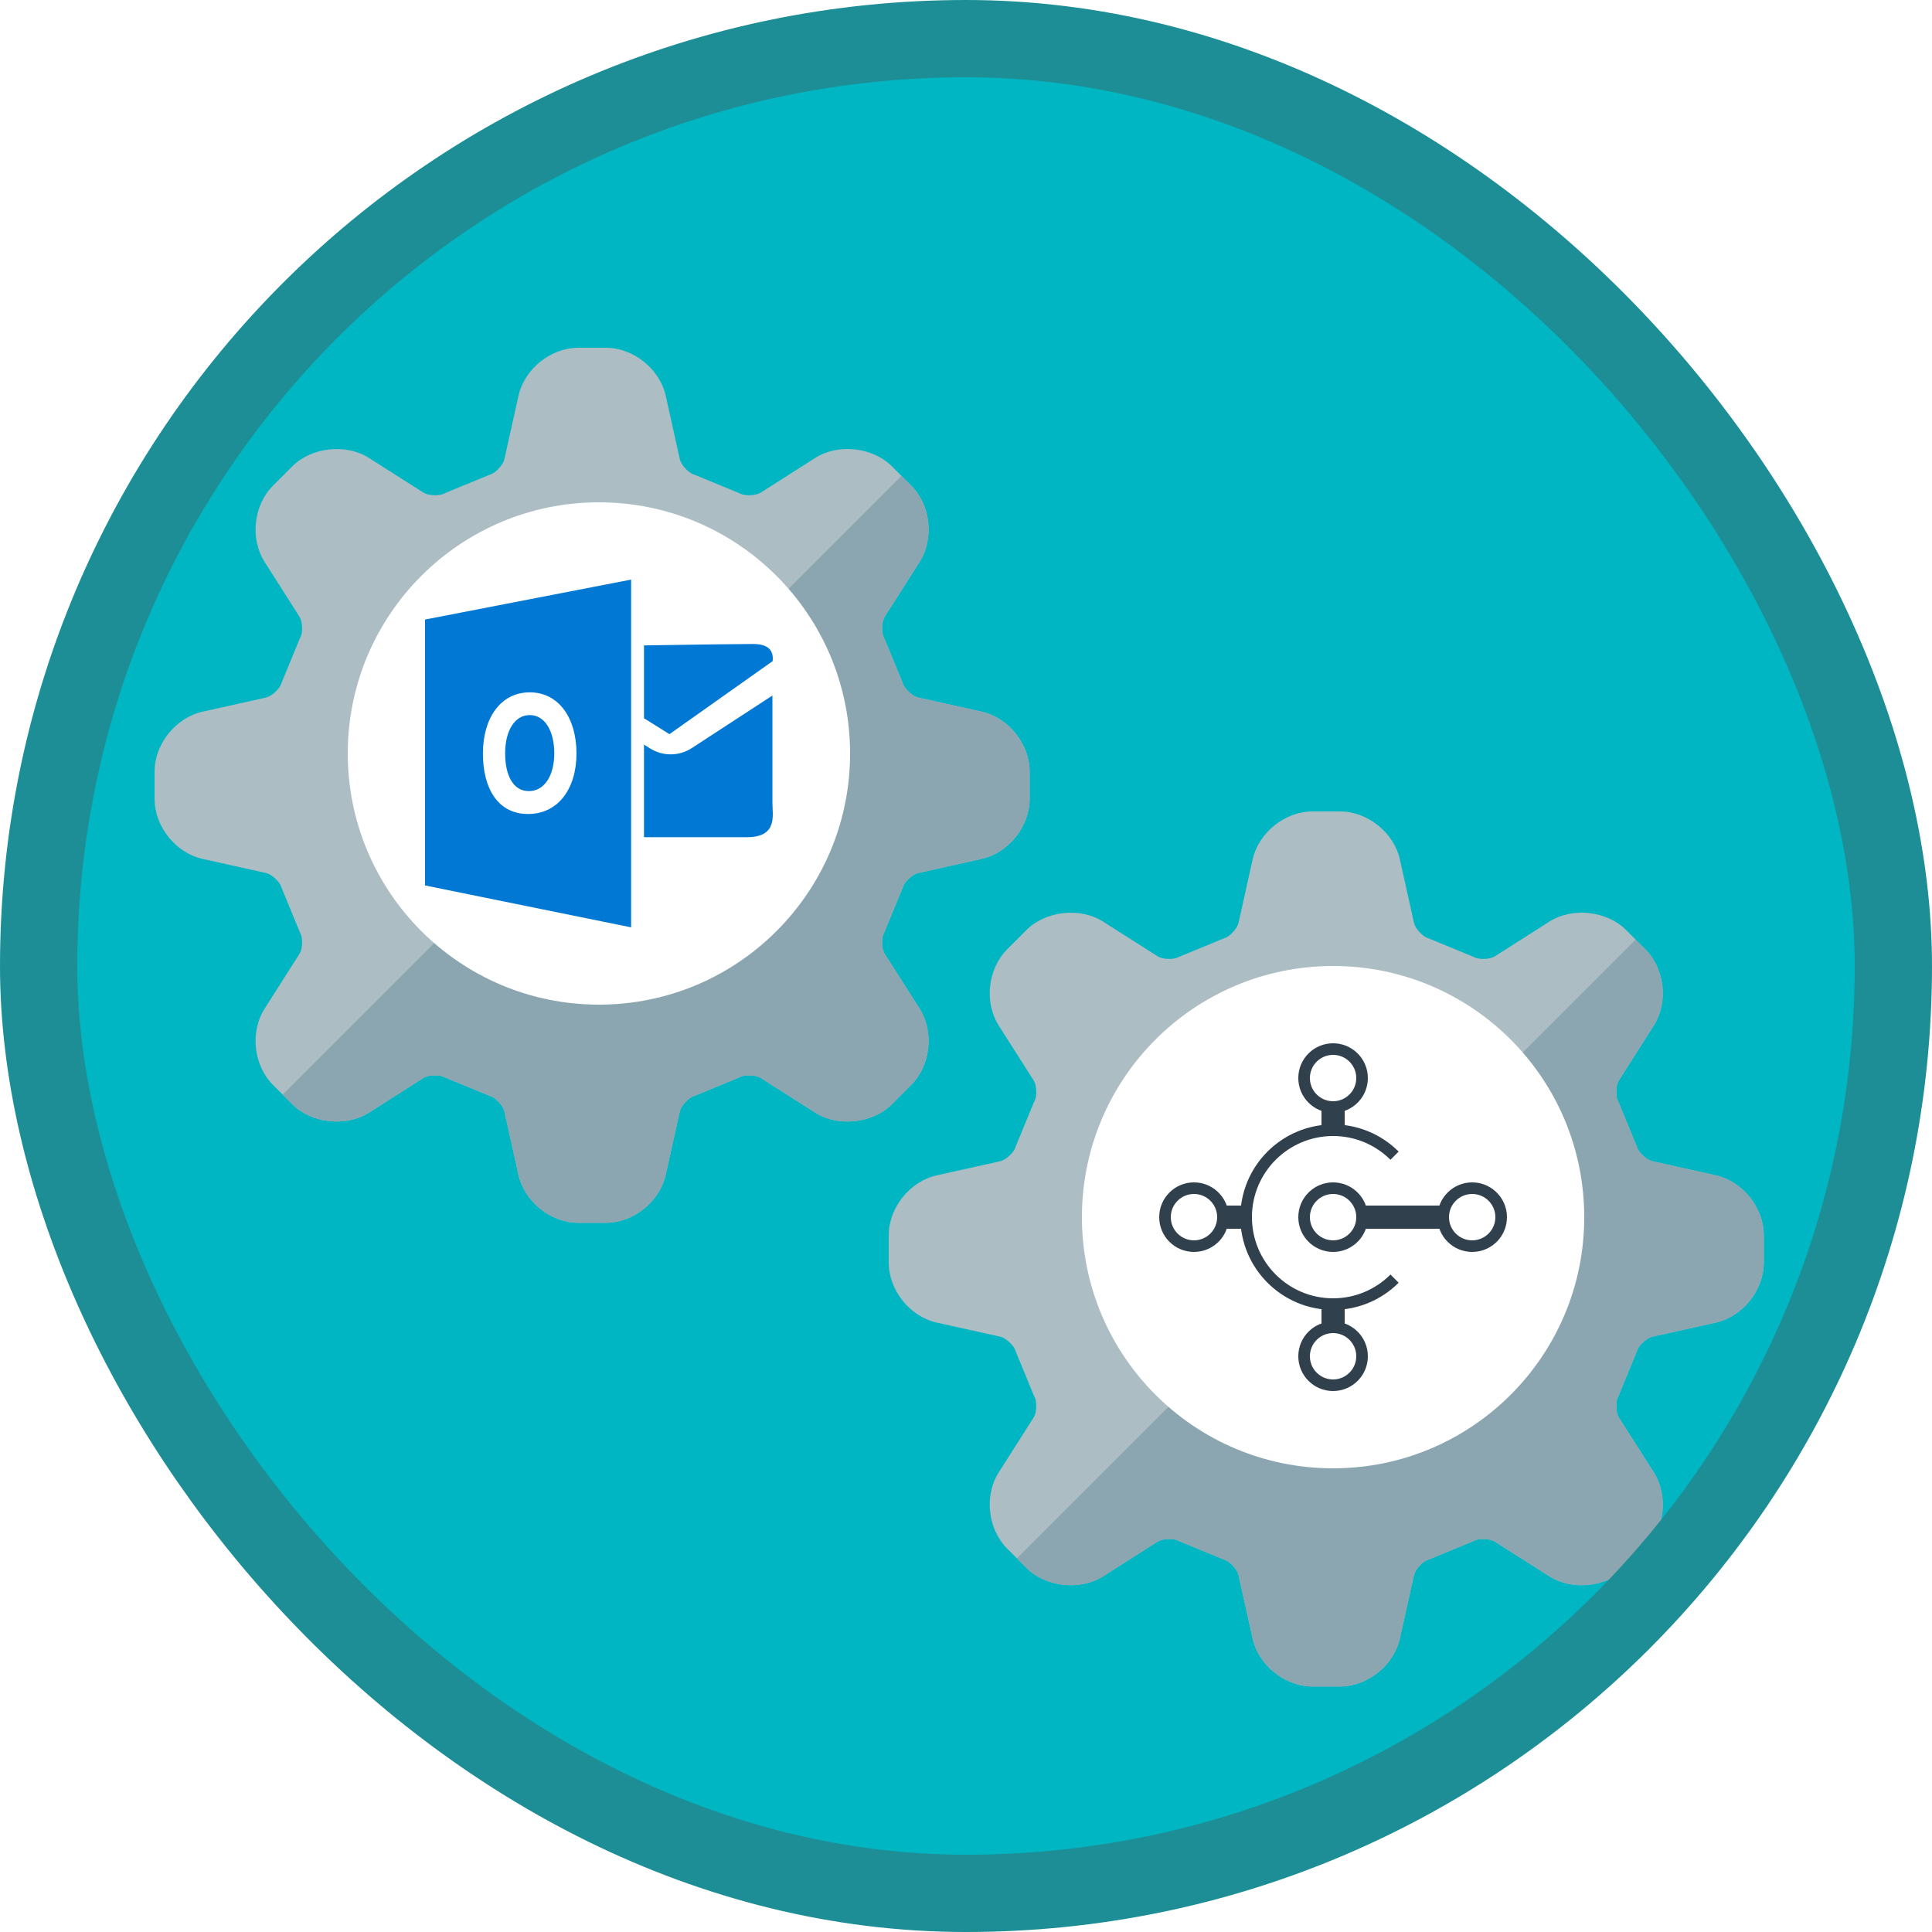 <?xml version="1.0" encoding="UTF-8"?>
<svg width="100px" height="100px" viewBox="0 0 100 100" version="1.1" xmlns="http://www.w3.org/2000/svg" xmlns:xlink="http://www.w3.org/1999/xlink">
    <!-- Generator: Sketch 55.2 (78181) - https://sketchapp.com -->
    <title>Deploy and Configure Microsoft Dynamics 365 Business Central/integrate-business-central-with-email-and-outlook</title>
    <desc>Created with Sketch.</desc>
    <defs>
        <rect id="path-1" x="0" y="0" width="96" height="96" rx="48"></rect>
        <filter x="-8.7%" y="-8.8%" width="117.4%" height="119.2%" filterUnits="objectBoundingBox" id="filter-3">
            <feOffset dx="0" dy="2" in="SourceAlpha" result="shadowOffsetOuter1"></feOffset>
            <feColorMatrix values="0 0 0 0 0   0 0 0 0 0   0 0 0 0 0  0 0 0 0.096 0" type="matrix" in="shadowOffsetOuter1" result="shadowMatrixOuter1"></feColorMatrix>
            <feMerge>
                <feMergeNode in="shadowMatrixOuter1"></feMergeNode>
                <feMergeNode in="SourceGraphic"></feMergeNode>
            </feMerge>
        </filter>
        <filter x="-8.7%" y="-8.7%" width="117.4%" height="117.4%" filterUnits="objectBoundingBox" id="filter-4">
            <feOffset dx="0" dy="2" in="SourceAlpha" result="shadowOffsetOuter1"></feOffset>
            <feColorMatrix values="0 0 0 0 0   0 0 0 0 0   0 0 0 0 0  0 0 0 0.096 0" type="matrix" in="shadowOffsetOuter1" result="shadowMatrixOuter1"></feColorMatrix>
            <feMerge>
                <feMergeNode in="shadowMatrixOuter1"></feMergeNode>
                <feMergeNode in="SourceGraphic"></feMergeNode>
            </feMerge>
        </filter>
    </defs>
    <g id="Badges" stroke="none" stroke-width="1" fill="none" fill-rule="evenodd">
        <g id="Deploy-and-Configure-Microsoft-Dynamics-365-Business-Central" transform="translate(-50, -460)">
            <g id="Deploy-and-Configure-Microsoft-Dynamics-365-Business-Central/integrate-business-central-with-email-and-outlook" transform="translate(50, 460)">
                <g id="Mask" transform="translate(2, 2)">
                    <mask id="mask-2" fill="white">
                        <use xlink:href="#path-1"></use>
                    </mask>
                    <use id="BG" fill="#01B6C3" xlink:href="#path-1"></use>
                    <g id="Gear" filter="url(#filter-3)" mask="url(#mask-2)">
                        <g transform="translate(6, 14)">
                            <path d="M29.724,22.646 C29.724,26.548 26.548,29.723 22.647,29.723 C18.745,29.723 15.57,26.548 15.57,22.646 C15.57,18.744 18.745,15.569 22.647,15.569 C26.548,15.569 29.724,18.744 29.724,22.646 Z M42.803,18.835 L39.512,18.103 C39.242,18.043 38.823,17.661 38.738,17.398 C38.728,17.362 38.714,17.326 38.699,17.292 L37.791,15.085 C37.776,15.047 37.758,15.009 37.739,14.972 C37.612,14.728 37.636,14.165 37.784,13.934 L39.595,11.089 C40.363,9.882 40.171,8.145 39.161,7.134 L38.159,6.132 C37.172,5.144 35.385,4.947 34.204,5.698 L31.359,7.508 C31.264,7.569 31.039,7.635 30.773,7.635 C30.555,7.635 30.393,7.591 30.321,7.554 C30.285,7.534 30.246,7.517 30.207,7.502 L28.001,6.593 C27.967,6.579 27.931,6.565 27.895,6.555 C27.633,6.47 27.25,6.051 27.19,5.78 L26.459,2.49 C26.149,1.094 24.785,0 23.355,0 L21.939,0 C20.508,0 19.145,1.094 18.835,2.49 L18.103,5.782 C18.043,6.051 17.661,6.47 17.399,6.555 C17.363,6.565 17.327,6.579 17.292,6.593 L15.086,7.502 C15.047,7.517 15.009,7.534 14.972,7.554 C14.9,7.591 14.738,7.635 14.52,7.635 C14.254,7.635 14.029,7.569 13.934,7.508 L11.09,5.699 C9.908,4.947 8.121,5.146 7.134,6.133 L6.133,7.134 C5.122,8.146 4.931,9.883 5.699,11.09 L7.509,13.934 C7.657,14.166 7.681,14.727 7.555,14.971 C7.536,15.009 7.517,15.047 7.502,15.085 L6.594,17.292 C6.579,17.326 6.566,17.362 6.555,17.398 C6.47,17.661 6.051,18.043 5.781,18.103 L2.491,18.834 C1.095,19.144 0.001,20.508 0.001,21.938 L0.001,23.354 C0.001,24.784 1.095,26.148 2.49,26.458 L5.782,27.189 C6.051,27.249 6.47,27.631 6.555,27.894 C6.566,27.93 6.579,27.966 6.594,28.001 L7.502,30.207 C7.517,30.245 7.535,30.283 7.555,30.32 C7.681,30.564 7.657,31.126 7.509,31.359 L5.699,34.203 C4.93,35.409 5.122,37.147 6.133,38.159 L7.134,39.16 C8.12,40.145 9.906,40.346 11.09,39.594 L13.933,37.784 C14.029,37.723 14.254,37.657 14.52,37.657 C14.738,37.657 14.9,37.7 14.972,37.738 C15.009,37.757 15.047,37.775 15.086,37.791 L17.292,38.699 C17.327,38.714 17.363,38.726 17.399,38.738 C17.661,38.822 18.043,39.242 18.103,39.511 L18.835,42.802 C19.145,44.198 20.508,45.292 21.939,45.292 L23.355,45.292 C24.785,45.292 26.148,44.198 26.458,42.802 L27.19,39.511 C27.25,39.242 27.633,38.822 27.895,38.738 C27.931,38.726 27.967,38.714 28.001,38.699 L30.207,37.791 C30.246,37.775 30.284,37.757 30.321,37.738 C30.393,37.7 30.555,37.657 30.773,37.657 C31.039,37.657 31.264,37.723 31.359,37.784 L34.203,39.593 C35.384,40.346 37.172,40.147 38.159,39.16 L39.16,38.159 C40.171,37.148 40.363,35.41 39.595,34.203 L37.784,31.359 C37.636,31.126 37.612,30.565 37.739,30.321 C37.758,30.284 37.776,30.246 37.791,30.208 L38.699,28.001 C38.714,27.966 38.728,27.93 38.738,27.894 C38.823,27.631 39.242,27.249 39.513,27.189 L42.802,26.458 C44.199,26.148 45.293,24.784 45.293,23.354 L45.293,21.938 C45.293,20.508 44.199,19.144 42.803,18.835 L42.803,18.835 Z" id="Fill-376" fill="#ADBDC4"></path>
                            <path d="M11.09,39.594 L13.933,37.784 C14.029,37.723 14.254,37.657 14.52,37.657 C14.738,37.657 14.9,37.7 14.972,37.738 C15.009,37.757 15.047,37.775 15.086,37.791 L17.292,38.699 C17.327,38.714 17.363,38.726 17.399,38.738 C17.661,38.822 18.043,39.242 18.103,39.511 L18.835,42.802 C19.145,44.198 20.508,45.292 21.939,45.292 L23.355,45.292 C24.785,45.292 26.148,44.198 26.458,42.802 L27.19,39.511 C27.25,39.242 27.633,38.822 27.895,38.738 C27.931,38.726 27.967,38.714 28.001,38.699 L30.207,37.791 C30.246,37.775 30.284,37.757 30.321,37.738 C30.393,37.7 30.555,37.657 30.773,37.657 C31.039,37.657 31.264,37.723 31.359,37.784 L34.203,39.593 C35.384,40.346 37.172,40.147 38.159,39.16 L39.16,38.159 C40.171,37.148 40.363,35.41 39.595,34.203 L37.784,31.359 C37.636,31.126 37.612,30.565 37.739,30.321 C37.758,30.284 37.776,30.246 37.791,30.208 L38.699,28.001 C38.714,27.966 38.728,27.93 38.738,27.894 C38.823,27.631 39.242,27.249 39.513,27.189 L42.802,26.458 C44.199,26.148 45.293,24.784 45.293,23.354 L45.293,21.938 C45.293,20.508 44.199,19.144 42.803,18.835 L39.512,18.103 C39.242,18.043 38.823,17.661 38.738,17.398 C38.728,17.362 38.714,17.326 38.699,17.292 L37.791,15.085 C37.776,15.047 37.758,15.009 37.739,14.972 C37.612,14.728 37.636,14.165 37.784,13.934 L39.595,11.089 C40.363,9.882 40.171,8.145 39.161,7.134 L38.66,6.632 L27.648,17.644 C28.93,18.926 29.724,20.695 29.724,22.646 C29.724,26.548 26.548,29.723 22.647,29.723 C20.696,29.723 18.927,28.929 17.645,27.648 L6.634,38.659 L7.134,39.16 C8.12,40.145 9.906,40.346 11.09,39.594" id="Fill-377" fill="#8BA6B1"></path>
                            <path d="M22.647,29.723 C18.738,29.723 15.57,26.555 15.57,22.646 C15.57,18.738 18.738,15.569 22.647,15.569 C26.555,15.569 29.724,18.738 29.724,22.646 C29.724,26.555 26.555,29.723 22.647,29.723 Z M22.647,12.738 C17.175,12.738 12.739,17.174 12.739,22.646 C12.739,28.118 17.175,32.554 22.647,32.554 C28.119,32.554 32.555,28.118 32.555,22.646 C32.555,17.174 28.119,12.738 22.647,12.738 L22.647,12.738 Z" id="Fill-378" fill="#8BA6B1"></path>
                            <path d="M29.724,22.646 C29.724,26.555 26.555,29.723 22.647,29.723 C20.692,29.723 18.923,28.931 17.643,27.65 L15.641,29.652 C17.434,31.445 19.911,32.554 22.647,32.554 C28.119,32.554 32.555,28.118 32.555,22.646 C32.555,19.91 31.446,17.433 29.653,15.64 L27.651,17.642 C28.932,18.922 29.724,20.692 29.724,22.646" id="Fill-379" fill="#ADBDC4"></path>
                        </g>
                    </g>
                    <g id="Gear" filter="url(#filter-4)" mask="url(#mask-2)">
                        <g transform="translate(44, 38)">
                            <path d="M29.724,22.646 C29.724,26.548 26.548,29.723 22.647,29.723 C18.745,29.723 15.57,26.548 15.57,22.646 C15.57,18.744 18.745,15.569 22.647,15.569 C26.548,15.569 29.724,18.744 29.724,22.646 Z M42.803,18.835 L39.512,18.103 C39.242,18.043 38.823,17.661 38.738,17.398 C38.728,17.362 38.714,17.326 38.699,17.292 L37.791,15.085 C37.776,15.047 37.758,15.009 37.739,14.972 C37.612,14.728 37.636,14.165 37.784,13.934 L39.595,11.089 C40.363,9.882 40.171,8.145 39.161,7.134 L38.159,6.132 C37.172,5.144 35.385,4.947 34.204,5.698 L31.359,7.508 C31.264,7.569 31.039,7.635 30.773,7.635 C30.555,7.635 30.393,7.591 30.321,7.554 C30.285,7.534 30.246,7.517 30.207,7.502 L28.001,6.593 C27.967,6.579 27.931,6.565 27.895,6.555 C27.633,6.47 27.25,6.051 27.19,5.78 L26.459,2.49 C26.149,1.094 24.785,0 23.355,0 L21.939,0 C20.508,0 19.145,1.094 18.835,2.49 L18.103,5.782 C18.043,6.051 17.661,6.47 17.399,6.555 C17.363,6.565 17.327,6.579 17.292,6.593 L15.086,7.502 C15.047,7.517 15.009,7.534 14.972,7.554 C14.9,7.591 14.738,7.635 14.52,7.635 C14.254,7.635 14.029,7.569 13.934,7.508 L11.09,5.699 C9.908,4.947 8.121,5.146 7.134,6.133 L6.133,7.134 C5.122,8.146 4.931,9.883 5.699,11.09 L7.509,13.934 C7.657,14.166 7.681,14.727 7.555,14.971 C7.536,15.009 7.517,15.047 7.502,15.085 L6.594,17.292 C6.579,17.326 6.566,17.362 6.555,17.398 C6.47,17.661 6.051,18.043 5.781,18.103 L2.491,18.834 C1.095,19.144 0.001,20.508 0.001,21.938 L0.001,23.354 C0.001,24.784 1.095,26.148 2.49,26.458 L5.782,27.189 C6.051,27.249 6.47,27.631 6.555,27.894 C6.566,27.93 6.579,27.966 6.594,28.001 L7.502,30.207 C7.517,30.245 7.535,30.283 7.555,30.32 C7.681,30.564 7.657,31.126 7.509,31.359 L5.699,34.203 C4.93,35.409 5.122,37.147 6.133,38.159 L7.134,39.16 C8.12,40.145 9.906,40.346 11.09,39.594 L13.933,37.784 C14.029,37.723 14.254,37.657 14.52,37.657 C14.738,37.657 14.9,37.7 14.972,37.738 C15.009,37.757 15.047,37.775 15.086,37.791 L17.292,38.699 C17.327,38.714 17.363,38.726 17.399,38.738 C17.661,38.822 18.043,39.242 18.103,39.511 L18.835,42.802 C19.145,44.198 20.508,45.292 21.939,45.292 L23.355,45.292 C24.785,45.292 26.148,44.198 26.458,42.802 L27.19,39.511 C27.25,39.242 27.633,38.822 27.895,38.738 C27.931,38.726 27.967,38.714 28.001,38.699 L30.207,37.791 C30.246,37.775 30.284,37.757 30.321,37.738 C30.393,37.7 30.555,37.657 30.773,37.657 C31.039,37.657 31.264,37.723 31.359,37.784 L34.203,39.593 C35.384,40.346 37.172,40.147 38.159,39.16 L39.16,38.159 C40.171,37.148 40.363,35.41 39.595,34.203 L37.784,31.359 C37.636,31.126 37.612,30.565 37.739,30.321 C37.758,30.284 37.776,30.246 37.791,30.208 L38.699,28.001 C38.714,27.966 38.728,27.93 38.738,27.894 C38.823,27.631 39.242,27.249 39.513,27.189 L42.802,26.458 C44.199,26.148 45.293,24.784 45.293,23.354 L45.293,21.938 C45.293,20.508 44.199,19.144 42.803,18.835 L42.803,18.835 Z" id="Fill-376" fill="#ADBDC4"></path>
                            <path d="M11.09,39.594 L13.933,37.784 C14.029,37.723 14.254,37.657 14.52,37.657 C14.738,37.657 14.9,37.7 14.972,37.738 C15.009,37.757 15.047,37.775 15.086,37.791 L17.292,38.699 C17.327,38.714 17.363,38.726 17.399,38.738 C17.661,38.822 18.043,39.242 18.103,39.511 L18.835,42.802 C19.145,44.198 20.508,45.292 21.939,45.292 L23.355,45.292 C24.785,45.292 26.148,44.198 26.458,42.802 L27.19,39.511 C27.25,39.242 27.633,38.822 27.895,38.738 C27.931,38.726 27.967,38.714 28.001,38.699 L30.207,37.791 C30.246,37.775 30.284,37.757 30.321,37.738 C30.393,37.7 30.555,37.657 30.773,37.657 C31.039,37.657 31.264,37.723 31.359,37.784 L34.203,39.593 C35.384,40.346 37.172,40.147 38.159,39.16 L39.16,38.159 C40.171,37.148 40.363,35.41 39.595,34.203 L37.784,31.359 C37.636,31.126 37.612,30.565 37.739,30.321 C37.758,30.284 37.776,30.246 37.791,30.208 L38.699,28.001 C38.714,27.966 38.728,27.93 38.738,27.894 C38.823,27.631 39.242,27.249 39.513,27.189 L42.802,26.458 C44.199,26.148 45.293,24.784 45.293,23.354 L45.293,21.938 C45.293,20.508 44.199,19.144 42.803,18.835 L39.512,18.103 C39.242,18.043 38.823,17.661 38.738,17.398 C38.728,17.362 38.714,17.326 38.699,17.292 L37.791,15.085 C37.776,15.047 37.758,15.009 37.739,14.972 C37.612,14.728 37.636,14.165 37.784,13.934 L39.595,11.089 C40.363,9.882 40.171,8.145 39.161,7.134 L38.66,6.632 L27.648,17.644 C28.93,18.926 29.724,20.695 29.724,22.646 C29.724,26.548 26.548,29.723 22.647,29.723 C20.696,29.723 18.927,28.929 17.645,27.648 L6.634,38.659 L7.134,39.16 C8.12,40.145 9.906,40.346 11.09,39.594" id="Fill-377" fill="#8BA6B1"></path>
                            <path d="M22.647,29.723 C18.738,29.723 15.57,26.555 15.57,22.646 C15.57,18.738 18.738,15.569 22.647,15.569 C26.555,15.569 29.724,18.738 29.724,22.646 C29.724,26.555 26.555,29.723 22.647,29.723 Z M22.647,12.738 C17.175,12.738 12.739,17.174 12.739,22.646 C12.739,28.118 17.175,32.554 22.647,32.554 C28.119,32.554 32.555,28.118 32.555,22.646 C32.555,17.174 28.119,12.738 22.647,12.738 L22.647,12.738 Z" id="Fill-378" fill="#8BA6B1"></path>
                            <path d="M29.724,22.646 C29.724,26.555 26.555,29.723 22.647,29.723 C20.692,29.723 18.923,28.931 17.643,27.65 L15.641,29.652 C17.434,31.445 19.911,32.554 22.647,32.554 C28.119,32.554 32.555,28.118 32.555,22.646 C32.555,19.91 31.446,17.433 29.653,15.64 L27.651,17.642 C28.932,18.922 29.724,20.692 29.724,22.646" id="Fill-379" fill="#ADBDC4"></path>
                        </g>
                    </g>
                    <circle id="Oval" fill="#FFFFFF" mask="url(#mask-2)" cx="29" cy="37" r="13"></circle>
                    <circle id="Oval" fill="#FFFFFF" mask="url(#mask-2)" cx="67" cy="61" r="13"></circle>
                    <g id="Business-Central-logo" mask="url(#mask-2)" fill="#30404D">
                        <g transform="translate(58, 52)">
                            <path d="M12.394,5.606 L11.97,6.03 C11.917,5.977 11.862,5.925 11.806,5.875 C11.062,5.207 10.079,4.8 9,4.8 C6.68,4.8 4.8,6.68 4.8,9 C4.8,11.32 6.68,13.2 9,13.2 C10.16,13.2 11.21,12.73 11.97,11.97 L12.394,12.394 C11.525,13.263 10.325,13.8 9,13.8 C6.349,13.8 4.2,11.651 4.2,9 C4.2,6.349 6.349,4.2 9,4.2 C10.233,4.2 11.357,4.665 12.207,5.429 C12.271,5.486 12.333,5.545 12.394,5.606 Z" id="Combined-Shape"></path>
                            <path d="M9,3.6 C8.006,3.6 7.2,2.794 7.2,1.8 C7.2,0.806 8.006,0 9,0 C9.462,0 9.884,0.174 10.203,0.461 C10.569,0.79 10.8,1.268 10.8,1.8 C10.8,2.285 10.608,2.725 10.297,3.048 C9.969,3.388 9.509,3.6 9,3.6 Z M9,3 C9.34,3 9.646,2.859 9.864,2.632 C10.072,2.417 10.2,2.123 10.2,1.8 C10.2,1.445 10.046,1.127 9.802,0.907 C9.589,0.716 9.308,0.6 9,0.6 C8.337,0.6 7.8,1.137 7.8,1.8 C7.8,2.463 8.337,3 9,3 Z" id="Combined-Shape"></path>
                            <path d="M9,10.8 C8.006,10.8 7.2,9.994 7.2,9 C7.2,8.006 8.006,7.2 9,7.2 C9.462,7.2 9.884,7.374 10.203,7.661 C10.569,7.99 10.8,8.468 10.8,9 C10.8,9.485 10.608,9.925 10.297,10.248 C9.969,10.588 9.509,10.8 9,10.8 Z M9,10.2 C9.34,10.2 9.646,10.059 9.864,9.832 C10.072,9.617 10.2,9.323 10.2,9 C10.2,8.645 10.046,8.327 9.802,8.107 C9.589,7.916 9.308,7.8 9,7.8 C8.337,7.8 7.8,8.337 7.8,9 C7.8,9.663 8.337,10.2 9,10.2 Z" id="Combined-Shape"></path>
                            <path d="M16.2,10.8 C15.206,10.8 14.4,9.994 14.4,9 C14.4,8.006 15.206,7.2 16.2,7.2 C16.662,7.2 17.084,7.374 17.403,7.661 C17.769,7.99 18,8.468 18,9 C18,9.485 17.808,9.925 17.497,10.248 C17.169,10.588 16.709,10.8 16.2,10.8 Z M16.2,10.2 C16.54,10.2 16.846,10.059 17.064,9.832 C17.272,9.617 17.4,9.323 17.4,9 C17.4,8.645 17.246,8.327 17.002,8.107 C16.789,7.916 16.508,7.8 16.2,7.8 C15.537,7.8 15,8.337 15,9 C15,9.663 15.537,10.2 16.2,10.2 Z" id="Combined-Shape"></path>
                            <path d="M9,18 C8.006,18 7.2,17.194 7.2,16.2 C7.2,15.206 8.006,14.4 9,14.4 C9.462,14.4 9.884,14.574 10.203,14.861 C10.569,15.19 10.8,15.668 10.8,16.2 C10.8,16.685 10.608,17.125 10.297,17.448 C9.969,17.788 9.509,18 9,18 Z M9,17.4 C9.34,17.4 9.646,17.259 9.864,17.032 C10.072,16.817 10.2,16.523 10.2,16.2 C10.2,15.845 10.046,15.527 9.802,15.307 C9.589,15.116 9.308,15 9,15 C8.337,15 7.8,15.537 7.8,16.2 C7.8,16.863 8.337,17.4 9,17.4 Z" id="Combined-Shape"></path>
                            <rect id="Rectangle" x="10.2" y="8.4" width="4.8" height="1.2"></rect>
                            <polygon id="Rectangle" transform="translate(9, 3.9) rotate(90) translate(-9, -3.9) " points="8.4 3.3 9.6 3.3 9.6 4.5 8.4 4.5"></polygon>
                            <rect id="Rectangle" x="3.3" y="8.4" width="1.2" height="1.2"></rect>
                            <polygon id="Rectangle" transform="translate(9, 14.1) rotate(90) translate(-9, -14.1) " points="8.4 13.5 9.6 13.5 9.6 14.7 8.4 14.7"></polygon>
                            <path d="M1.8,10.8 C0.806,10.8 -2.90922841e-12,9.994 -2.90922841e-12,9 C-2.90922841e-12,8.006 0.806,7.2 1.8,7.2 C2.262,7.2 2.684,7.374 3.003,7.661 C3.369,7.99 3.6,8.468 3.6,9 C3.6,9.485 3.408,9.925 3.097,10.248 C2.769,10.588 2.309,10.8 1.8,10.8 Z M1.8,10.2 C2.14,10.2 2.446,10.059 2.664,9.832 C2.872,9.617 3,9.323 3,9 C3,8.645 2.846,8.327 2.602,8.107 C2.389,7.916 2.108,7.8 1.8,7.8 C1.137,7.8 0.6,8.337 0.6,9 C0.6,9.663 1.137,10.2 1.8,10.2 Z" id="Combined-Shape"></path>
                        </g>
                    </g>
                    <g id="outlook" mask="url(#mask-2)" fill="#0078D4">
                        <g transform="translate(20, 28)">
                            <path d="M-3.46744855e-12,2.067 L10.667,-3.41060513e-13 L10.667,18 L-3.46744855e-12,15.831 L-3.46744855e-12,2.067 Z M5.333,12.132 C6.897,12.132 7.839,10.811 7.839,8.998 C7.839,7.184 6.937,5.836 5.418,5.836 C3.899,5.836 2.996,7.184 2.996,8.998 C2.996,10.811 3.77,12.132 5.333,12.132 Z M5.373,10.948 C4.552,10.948 4.146,10.122 4.146,8.989 C4.146,7.855 4.62,7.013 5.418,7.013 C6.215,7.013 6.689,7.855 6.689,8.989 C6.689,10.122 6.194,10.948 5.373,10.948 Z" id="Combined-Shape"></path>
                            <path d="M17.981,6 C17.981,9.305 17.981,11.163 17.981,11.574 C17.981,12.191 18.264,13.333 16.664,13.333 C15.597,13.333 13.82,13.333 11.333,13.333 L11.333,8.54 L11.65,8.739 C12.311,9.154 13.153,9.147 13.807,8.721 L17.981,6 Z" id="Path-230"></path>
                            <path d="M11.333,3.406 L11.333,7.177 L12.65,8 L17.992,4.22 C18.057,3.629 17.72,3.333 16.98,3.333 C16.24,3.333 14.357,3.358 11.333,3.406 Z" id="Path-231"></path>
                        </g>
                    </g>
                </g>
                <g id="Dynamic-Border" stroke="#1D8E96" stroke-width="4">
                    <rect id="Azure-Border" x="2" y="2" width="96" height="96" rx="48"></rect>
                </g>
            </g>
        </g>
    </g>
</svg>